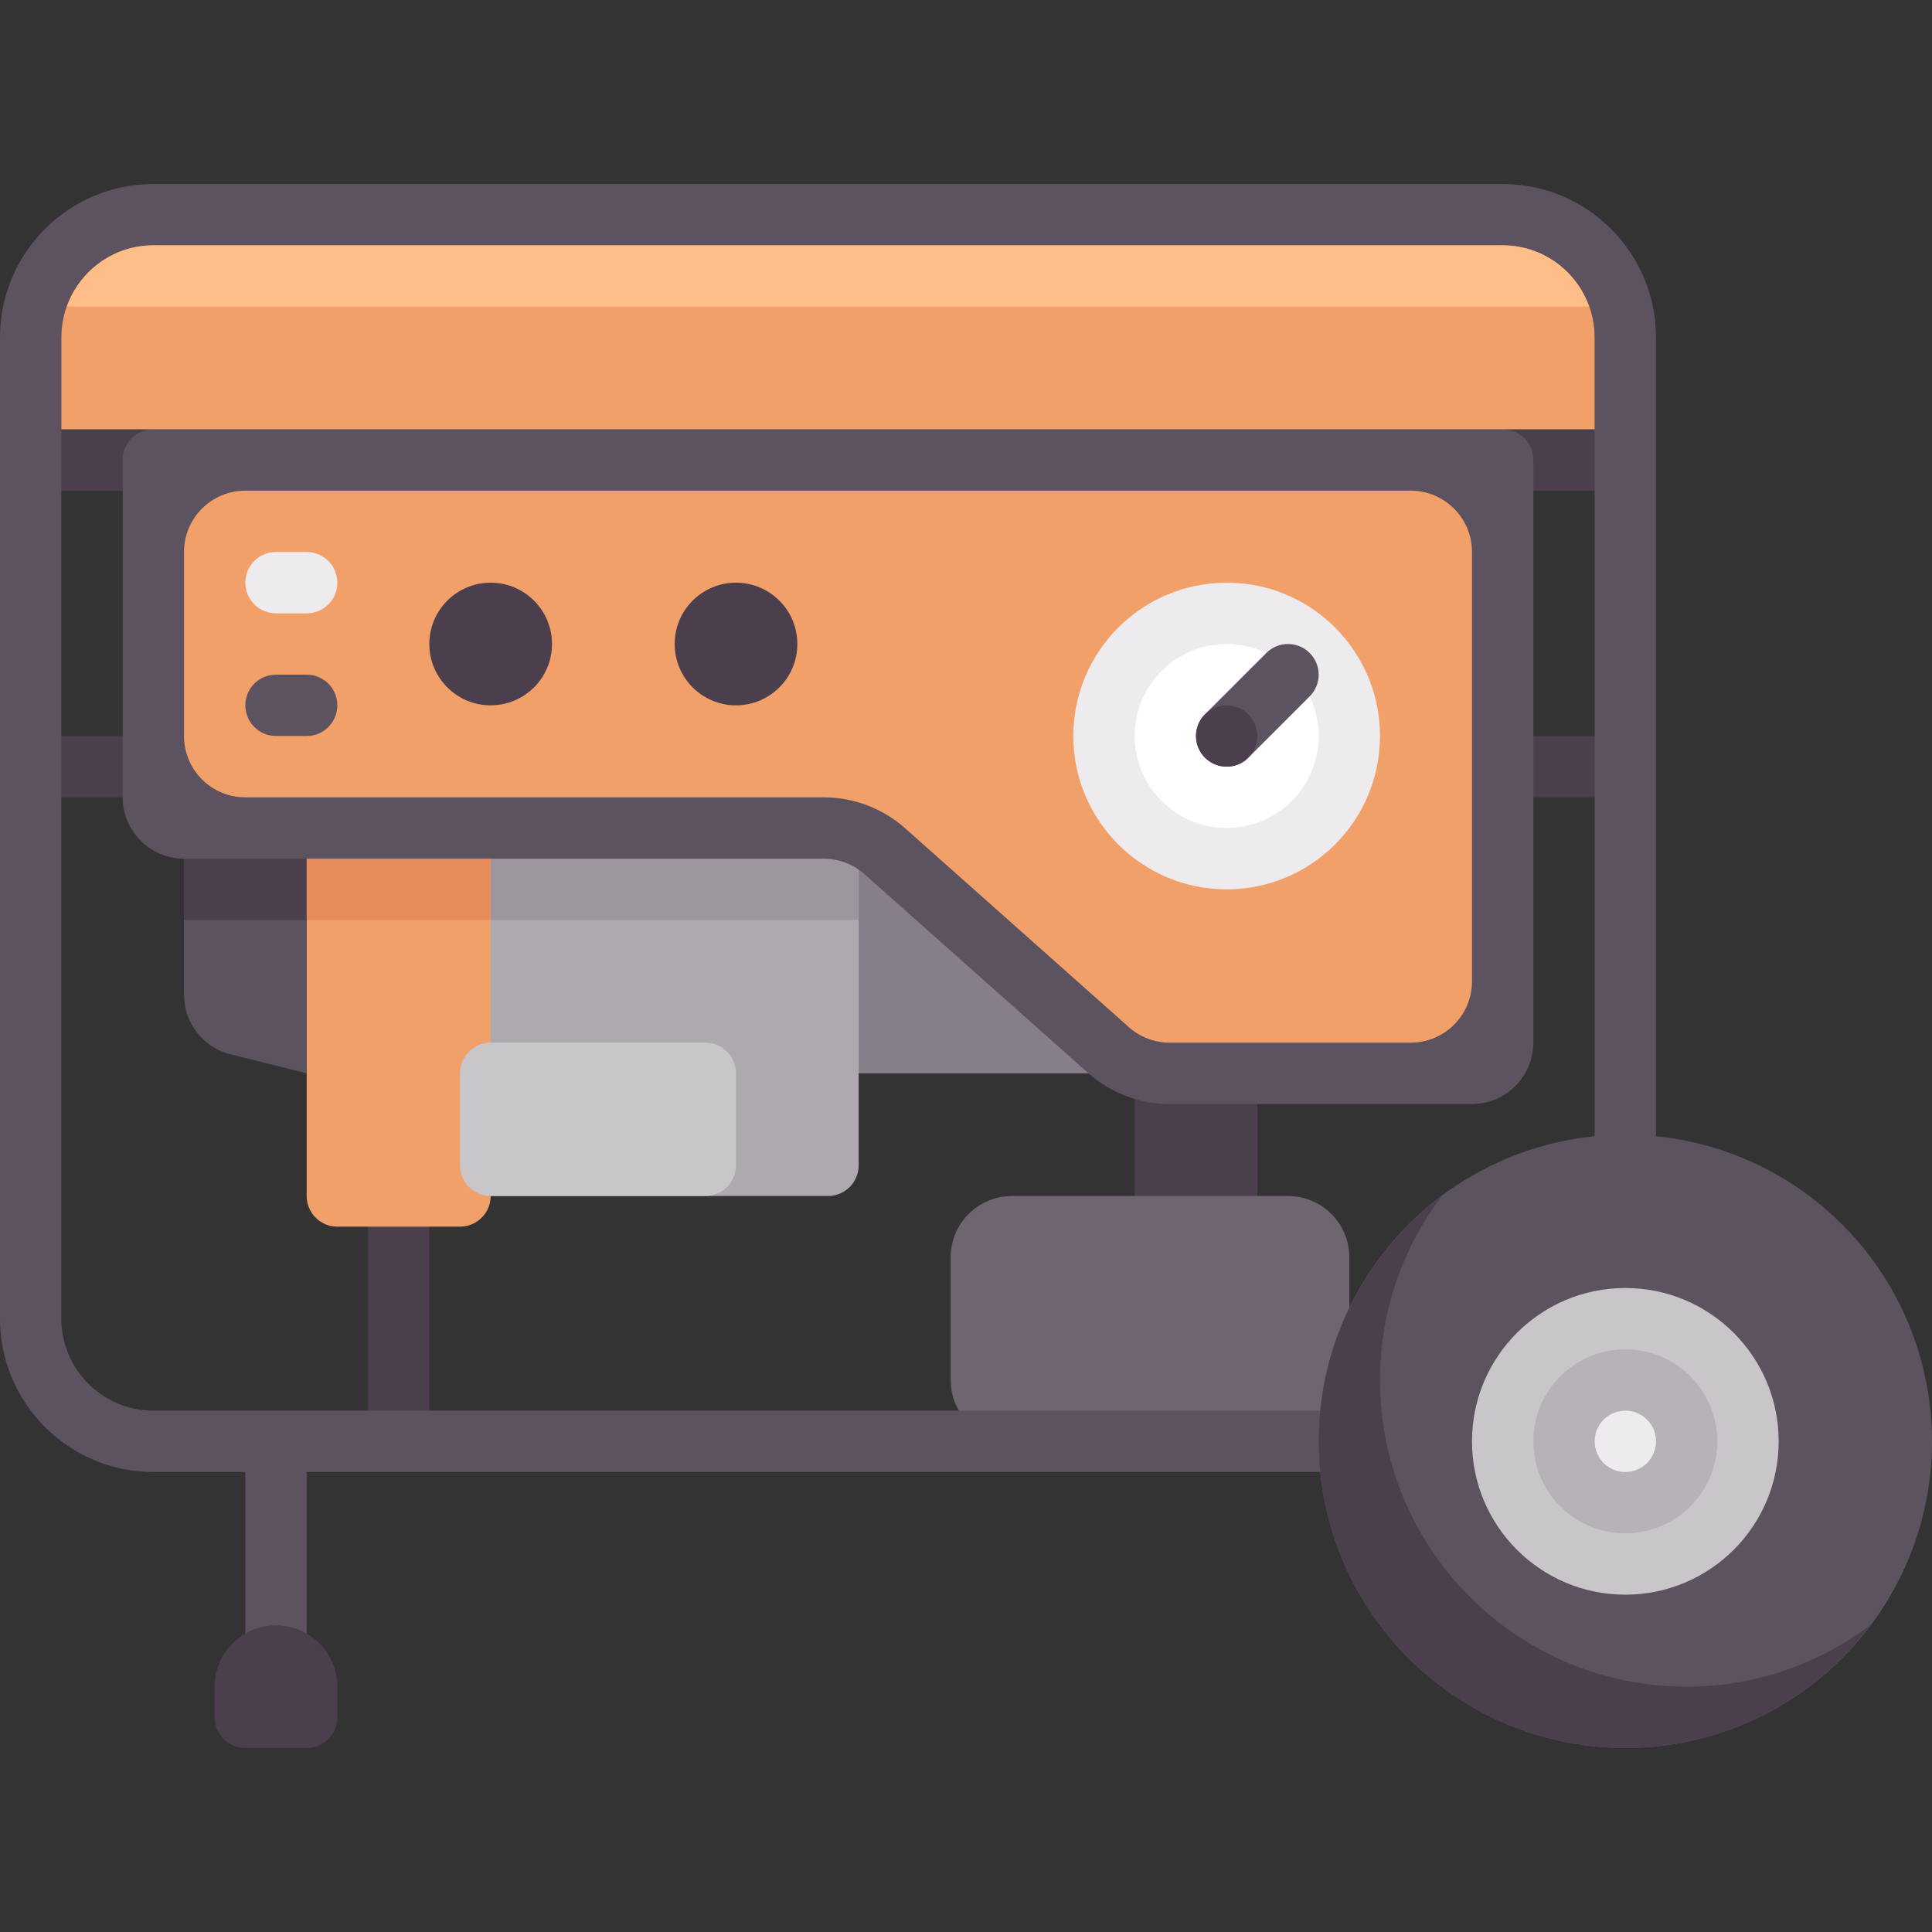 <?xml version="1.0" encoding="iso-8859-1"?>
<!-- Generator: Adobe Illustrator 19.0.0, SVG Export Plug-In . SVG Version: 6.00 Build 0)  -->
<svg version="1.1" id="Capa_1" xmlns="http://www.w3.org/2000/svg" xmlns:xlink="http://www.w3.org/1999/xlink" x="0px" y="0px"
	 viewBox="0 0 512 512" style="enable-background:new 0 0 512 512;" xml:space="preserve">
<rect x="0" y="0" width="512" height="512" fill="#333333" stroke="none"/>
<rect x="97.52" y="316.949" style="fill:#4B3F4E;" width="16.254" height="65.02"/>
<rect x="219.43" y="219.429" style="fill:#867E88;" width="81.27" height="65.02"/>
<rect x="300.7" y="284.439" style="fill:#4B3F4E;" width="32.508" height="40.635"/>
<path style="fill:#6F6571;" d="M341.333,381.967H268.19c-8.977,0-16.254-7.277-16.254-16.254v-32.508
	c0-8.977,7.277-16.254,16.254-16.254h73.143c8.977,0,16.254,7.277,16.254,16.254v32.508
	C357.587,374.69,350.31,381.967,341.333,381.967z"/>
<path style="fill:#AEA8AF;" d="M227.556,219.428v89.397c0,4.488-3.639,8.127-8.127,8.127h-97.524v-97.524H227.556z"/>
<rect x="130.03" y="219.429" style="fill:#9C969E;" width="97.52" height="24.381"/>
<path style="fill:#F2A069;" d="M121.905,325.078H89.397c-4.488,0-8.127-3.639-8.127-8.127v-97.524h48.762v97.524
	C130.032,321.44,126.393,325.078,121.905,325.078z"/>
<path style="fill:#5D5360;" d="M81.27,284.443l-20.196-5.049c-7.236-1.809-12.312-8.31-12.312-15.769v-44.198H81.27V284.443z"/>
<rect x="48.762" y="219.429" style="fill:#4B3F4E;" width="32.508" height="24.381"/>
<rect x="81.27" y="219.429" style="fill:#E68C5A;" width="48.762" height="24.381"/>
<g>
	<rect x="8.127" y="113.779" style="fill:#4B3F4E;" width="422.6" height="16.254"/>
	<rect x="8.127" y="195.049" style="fill:#4B3F4E;" width="422.6" height="16.254"/>
</g>
<g>
	<path style="fill:#5D5360;" d="M398.222,48.761H40.635C18.23,48.761,0,66.991,0,89.396v260.063
		c0,22.405,18.23,40.635,40.635,40.635h24.381v48.762H81.27v-48.762h316.952c22.405,0,40.635-18.23,40.635-40.635V89.396
		C438.857,66.991,420.627,48.761,398.222,48.761z M422.603,349.459c0,13.444-10.937,24.381-24.381,24.381H40.635
		c-13.444,0-24.381-10.937-24.381-24.381V89.396c0-13.444,10.937-24.381,24.381-24.381h357.587
		c13.444,0,24.381,10.937,24.381,24.381L422.603,349.459L422.603,349.459z"/>
	<path style="fill:#5D5360;" d="M390.095,292.57h-80.127c-7.976,0-15.643-2.921-21.603-8.214l-59.278-52.698
		c-2.976-2.643-6.817-4.103-10.802-4.103H48.762c-8.96,0-16.254-7.294-16.254-16.254v-89.397c0-4.492,3.635-8.127,8.127-8.127
		h357.587c4.492,0,8.127,3.635,8.127,8.127v154.413C406.349,285.277,399.056,292.57,390.095,292.57z"/>
</g>
<g>
	<path style="fill:#F2A069;" d="M48.762,146.285v48.762c0,8.977,7.277,16.254,16.254,16.254h153.27
		c7.964,0,15.651,2.923,21.603,8.214l59.278,52.698c2.973,2.643,6.813,4.103,10.791,4.103h63.884
		c8.977,0,16.254-7.277,16.254-16.254V146.285c0-8.977-7.277-16.254-16.254-16.254H65.016
		C56.039,130.031,48.762,137.308,48.762,146.285z"/>
	<path style="fill:#F2A069;" d="M398.222,65.015H40.635c-13.465,0-24.381,10.916-24.381,24.381v24.381h406.349V89.396
		C422.603,75.931,411.687,65.015,398.222,65.015z"/>
</g>
<path style="fill:#FFBE87;" d="M17.747,81.269H421.11c-3.359-9.448-12.288-16.254-22.888-16.254H40.635
	C30.035,65.015,21.106,71.821,17.747,81.269z"/>
<circle style="fill:#4B3F4E;" cx="195.05" cy="170.669" r="16.254"/>
<circle style="fill:#EDEBED;" cx="325.08" cy="195.049" r="40.635"/>
<circle style="fill:#FFFFFF;" cx="325.08" cy="195.049" r="24.381"/>
<g>
	<circle style="fill:#4B3F4E;" cx="130.03" cy="170.669" r="16.254"/>
	<path style="fill:#4B3F4E;" d="M81.27,463.237H65.016c-4.488,0-8.127-3.639-8.127-8.127v-8.127c0-8.977,7.277-16.254,16.254-16.254
		l0,0c8.977,0,16.254,7.277,16.254,16.254v8.127C89.397,459.599,85.758,463.237,81.27,463.237z"/>
</g>
<path style="fill:#EDEBED;" d="M81.27,162.539h-8.127c-4.492,0-8.127-3.635-8.127-8.127s3.635-8.127,8.127-8.127h8.127
	c4.492,0,8.127,3.635,8.127,8.127C89.397,158.904,85.762,162.539,81.27,162.539z"/>
<g>
	<path style="fill:#5D5360;" d="M81.27,195.047h-8.127c-4.492,0-8.127-3.635-8.127-8.127s3.635-8.127,8.127-8.127h8.127
		c4.492,0,8.127,3.635,8.127,8.127S85.762,195.047,81.27,195.047z"/>
	<path style="fill:#5D5360;" d="M325.079,203.174c-2.079,0-4.159-0.794-5.746-2.381c-3.175-3.175-3.175-8.317,0-11.492
		l16.254-16.254c3.175-3.175,8.317-3.175,11.492,0c3.175,3.175,3.175,8.317,0,11.492l-16.254,16.254
		C329.238,202.38,327.159,203.174,325.079,203.174z"/>
	<circle style="fill:#5D5360;" cx="430.73" cy="381.969" r="81.27"/>
</g>
<path style="fill:#4B3F4E;" d="M446.984,446.983c-44.884,0-81.27-36.386-81.27-81.27c0-18.293,6.117-35.116,16.316-48.698
	c-19.742,14.827-32.57,38.361-32.57,64.952c0,44.884,36.386,81.27,81.27,81.27c26.591,0,50.125-12.829,64.952-32.571
	C482.1,440.866,465.277,446.983,446.984,446.983z"/>
<circle style="fill:#C9C6CA;" cx="430.73" cy="381.969" r="40.635"/>
<circle style="fill:#B7B2B8;" cx="430.73" cy="381.969" r="24.381"/>
<circle style="fill:#EDEBED;" cx="430.73" cy="381.969" r="8.127"/>
<circle style="fill:#4B3F4E;" cx="325.08" cy="195.049" r="8.127"/>
<path style="fill:#C9C6CA;" d="M130.032,316.951h56.889c4.488,0,8.127-3.639,8.127-8.127v-24.381c0-4.488-3.639-8.127-8.127-8.127
	h-56.889c-4.488,0-8.127,3.639-8.127,8.127v24.381C121.905,313.313,125.543,316.951,130.032,316.951z"/>
<g>
</g>
<g>
</g>
<g>
</g>
<g>
</g>
<g>
</g>
<g>
</g>
<g>
</g>
<g>
</g>
<g>
</g>
<g>
</g>
<g>
</g>
<g>
</g>
<g>
</g>
<g>
</g>
<g>
</g>
</svg>
